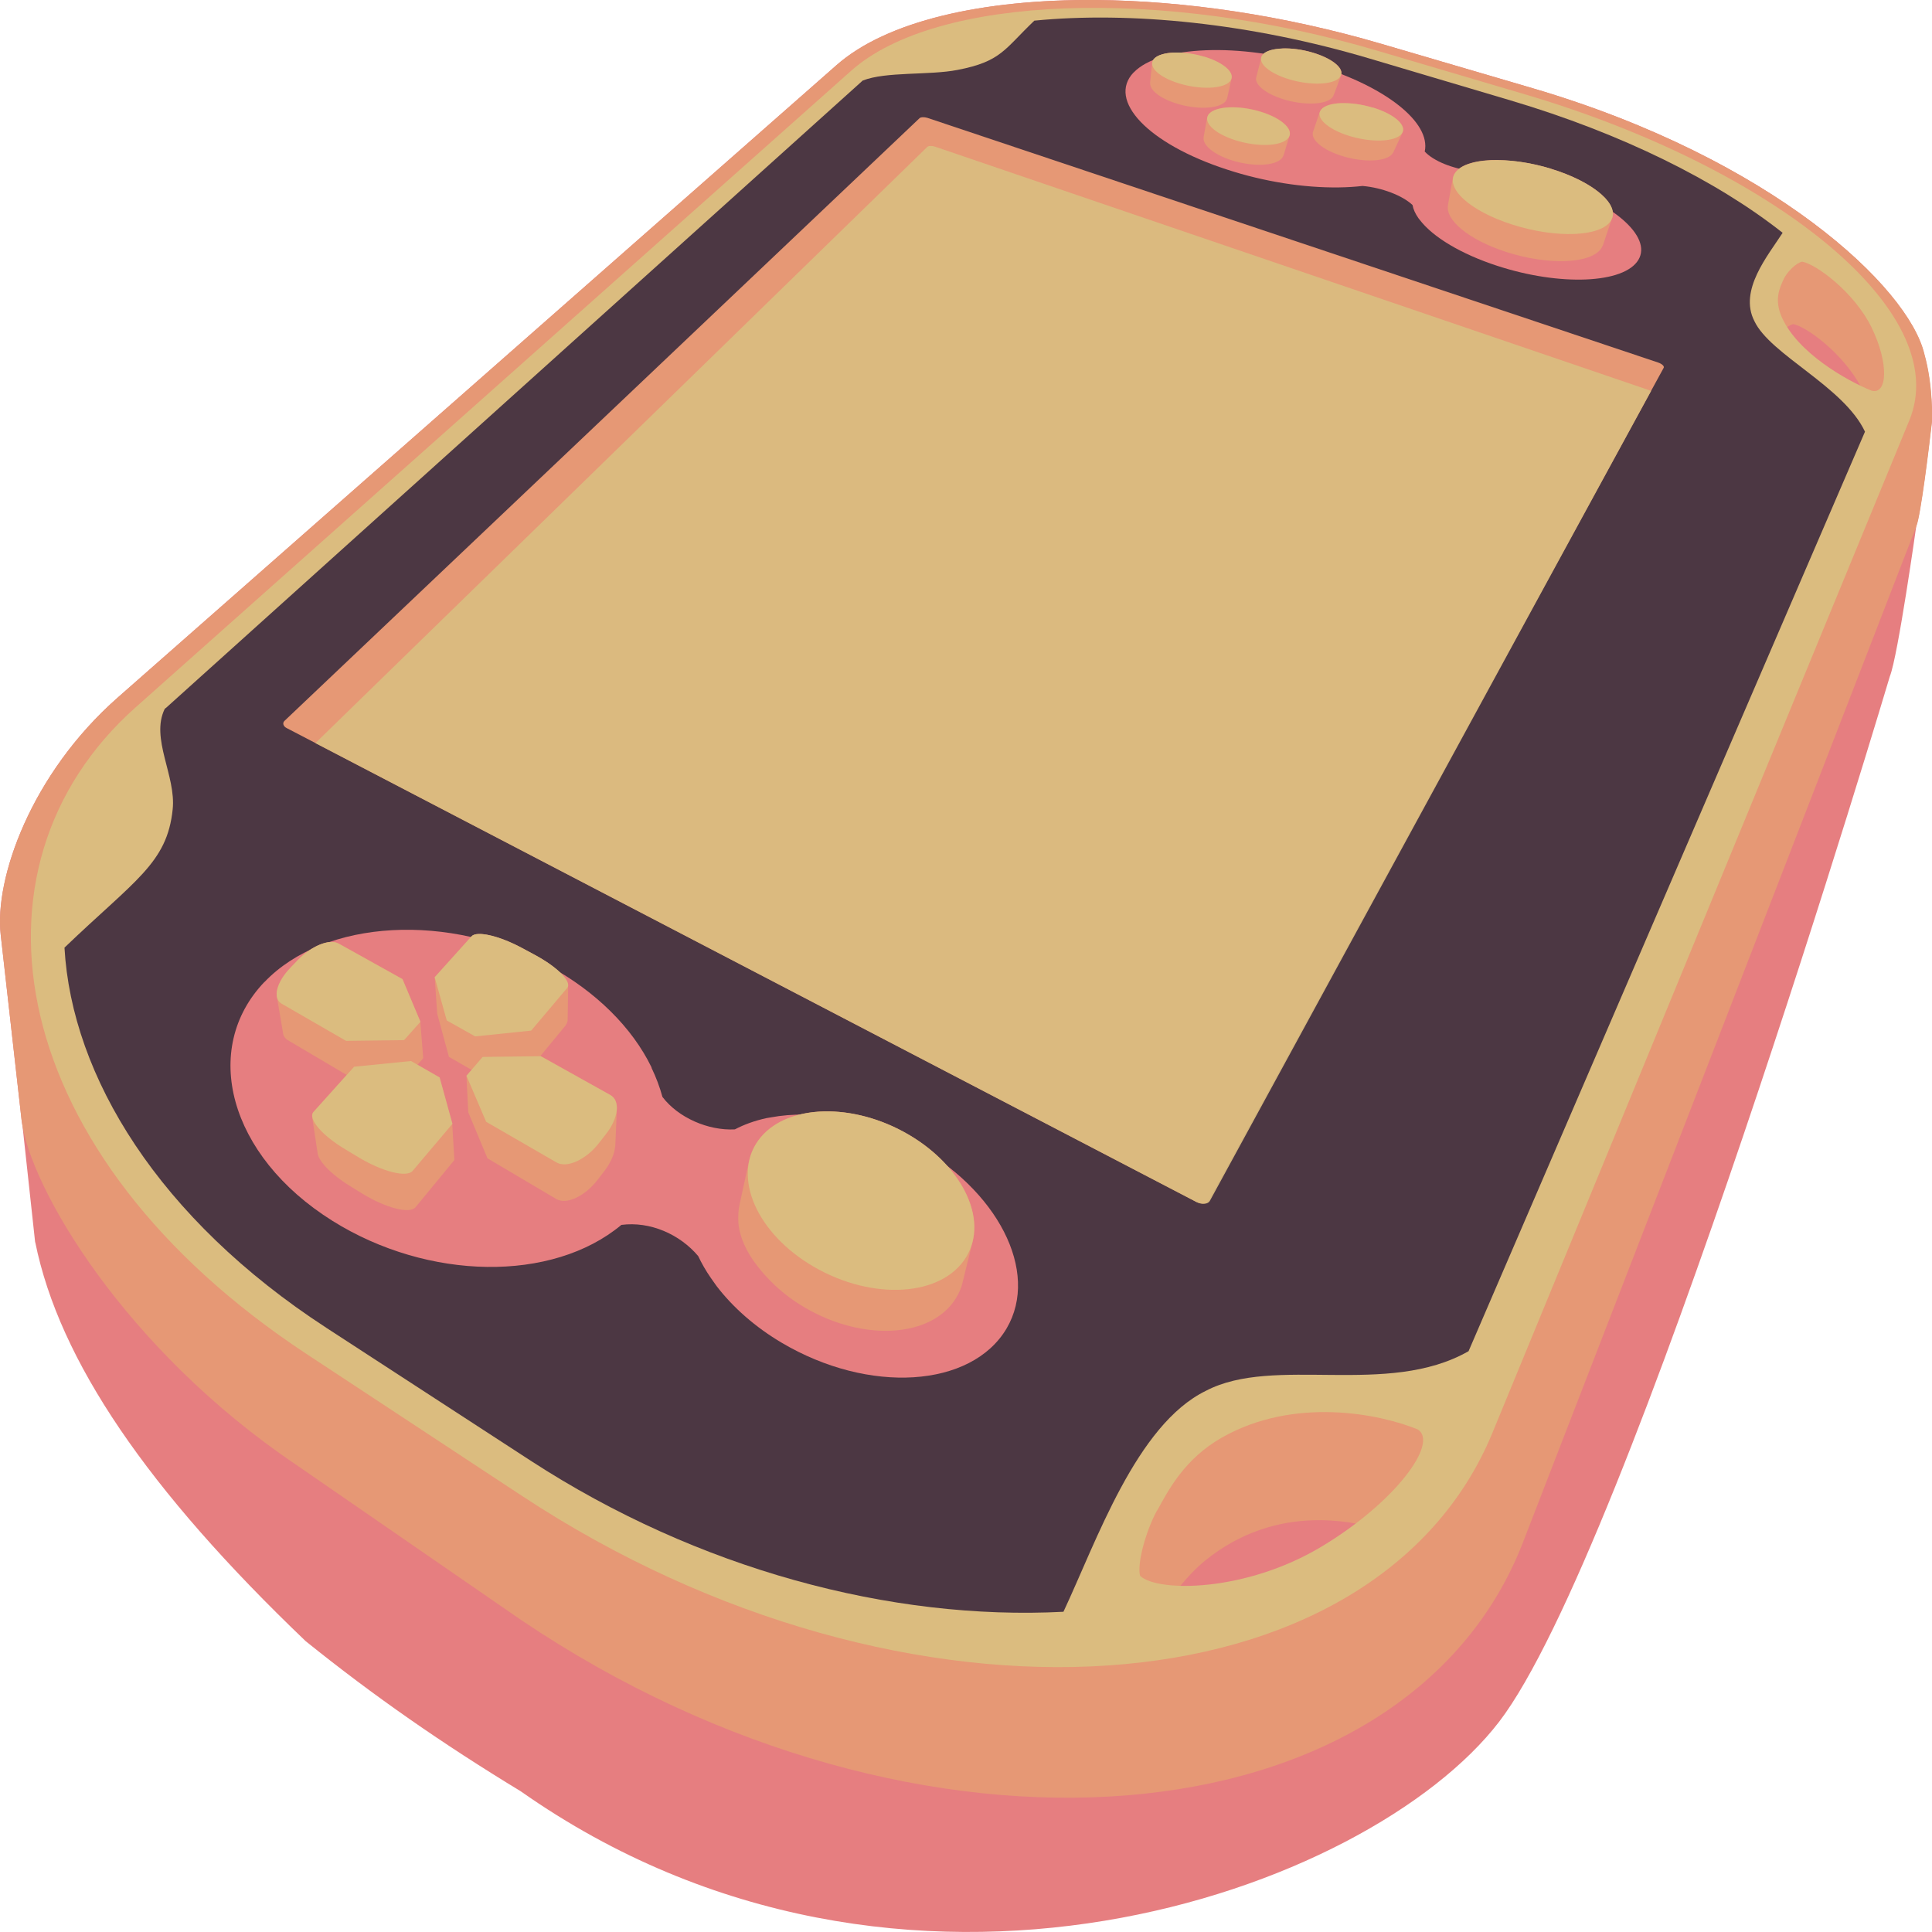 <svg xmlns="http://www.w3.org/2000/svg" width="16" height="16" version="1.1">
 <path style="fill:#e67e80" d="M 9.075,2.0096001e-4 C 8.133,-0.007 7.341,0.175 6.927,0.54 L 0.976,5.776 C 0.255,6.41 -0.048,7.279 0.006,7.743 L 0.179,9.278 c 0.002,0.017 0.005,0.034 0.008,0.052 l 0.104,0.958 h 0.001 c 0.199,0.982 0.932,2.053 2.239,3.303 0.565,0.455 1.132,0.849 1.782,1.244 3.163,2.222 7.023,0.829 8.102,-0.576 1.079,-1.406 3.236,-8.658 3.236,-8.658 0.067,-0.166 0.219,-1.246 0.219,-1.246 0.035,-0.09 0.103,-0.638 0.129,-0.869 0,0 0.01,-0.293 -0.064,-0.554 C 15.806,2.379 14.678,1.315 12.697,0.732 L 11.443,0.364 C 10.633,0.126 9.808,0.006 9.075,2.0096001e-4 Z"/>
 <path style="fill:#e69875" d="M 9.075,2.0096001e-4 C 8.133,-0.007 7.341,0.175 6.927,0.54 L 0.976,5.776 C 0.255,6.41 -0.048,7.279 0.006,7.743 L 0.179,9.278 c 0.067,0.553 0.848,1.892 2.277,2.855 l 1.861,1.284 c 3.295,2.222 7.314,1.859 8.291,-0.632 l 3.264,-8.431 c 0.035,-0.09 0.103,-0.638 0.129,-0.869 0,0 0.01,-0.293 -0.064,-0.554 C 15.806,2.379 14.678,1.315 12.697,0.732 L 11.443,0.364 C 10.633,0.126 9.808,0.006 9.075,2.0096001e-4 Z M 14.85,2.684 c 0.112,0.021 0.41,0.241 0.559,0.515 -0.194,-0.094 -0.474,-0.269 -0.612,-0.488 0.018,-0.013 0.039,-0.024 0.054,-0.027 z m -3.914,9.905 c 0.101,0.001 0.212,0.013 0.304,0.03 -0.086,0.065 -0.188,0.138 -0.288,0.199 -0.413,0.248 -0.88,0.334 -1.185,0.325 0.061,-0.075 0.136,-0.156 0.216,-0.221 0.291,-0.235 0.605,-0.324 0.895,-0.332 0.02,-5.6e-4 0.04,-7.2e-4 0.059,-4.8e-4 z"/>
 <path style="fill:#dbbc7f" d="m 1.123,5.858 c -1.494,1.329 -1.08,3.71 1.414,5.354 0,0 1.787,1.177 1.787,1.177 3.182,2.097 7.071,1.822 8.037,-0.526 0,0 3.451,-8.381 3.451,-8.381 0.374,-0.907 -1.138,-2.097 -3.187,-2.702 0,0 -1.218,-0.36 -1.218,-0.36 -1.79,-0.529 -3.655,-0.461 -4.358,0.166 0,0 -5.926,5.272 -5.926,5.272 m 8.46,6.652 c 0.097,-0.177 0.229,-0.429 0.535,-0.604 0.6,-0.342 1.31,-0.197 1.623,-0.068 0.177,0.11 -0.186,0.604 -0.796,0.97 -0.627,0.377 -1.354,0.38 -1.503,0.243 -0.027,-0.093 0.042,-0.362 0.14,-0.542 0,0 0,0 0,0 M 14.769,2.317 c 0.03,-0.067 0.108,-0.141 0.156,-0.15 0.117,0.021 0.433,0.255 0.574,0.544 0.147,0.3 0.131,0.562 -2.95e-4,0.524 -0.207,-0.084 -0.611,-0.312 -0.743,-0.609 -0.064,-0.144 -0.017,-0.242 0.014,-0.31 0,0 0,0 0,0"/>
 <path style="fill:#4c3743" d="m 1.373,5.863 c -0.004,0.003 -0.006,0.006 -0.009,0.008 -0.12,0.245 0.096,0.555 0.066,0.832 -0.046,0.447 -0.314,0.586 -0.896,1.145 0.06,1.066 0.781,2.245 2.168,3.148 0,0 1.693,1.101 1.693,1.101 1.385,0.9 2.985,1.325 4.412,1.251 0.273,-0.581 0.603,-1.549 1.18,-1.83 0.567,-0.297 1.502,0.056 2.175,-0.328 0,0 3.283,-7.615 3.283,-7.615 C 15.269,3.2 14.661,2.939 14.529,2.659 14.398,2.404 14.642,2.116 14.763,1.928 14.218,1.497 13.43,1.105 12.511,0.832 c 0,0 -1.165,-0.346 -1.165,-0.346 C 10.356,0.191 9.359,0.093 8.566,0.171 8.318,0.407 8.293,0.509 7.93,0.579 c -0.235,0.046 -0.593,0.012 -0.785,0.088 -0.004,0.002 -0.005,0.004 -0.007,0.006 0,0 -5.764,5.19 -5.764,5.19"/>
 <path style="fill:#e67e80" d="m 9.389,0.6 c 0.213,-0.223 0.88,-0.248 1.511,-0.058 0.568,0.171 0.952,0.47 0.899,0.713 0.075,0.081 0.234,0.142 0.395,0.162 0.045,-7.44e-4 0.092,7.48e-4 0.14,0.004 0,0 0.056,0.004 0.056,0.004 0.15,0.015 0.309,0.047 0.461,0.094 0.505,0.157 0.832,0.439 0.718,0.632 -0.117,0.198 -0.648,0.221 -1.171,0.05 C 12.103,2.105 11.867,1.964 11.758,1.821 c 0,0 -0.011,-0.014 -0.011,-0.014 -0.026,-0.037 -0.043,-0.074 -0.049,-0.109 -0.082,-0.078 -0.252,-0.144 -0.414,-0.158 -0.061,0.007 -0.125,0.011 -0.193,0.012 0,0 -0.004,5.22e-5 -0.004,5.22e-5 -0.29,0.004 -0.621,-0.048 -0.923,-0.147 C 9.504,1.191 9.168,0.83 9.388,0.6 c 0,0 0,1.104e-5 0,1.104e-5 M 2.189,8.133 c -0.525,0.55 -0.299,1.437 0.565,1.978 0.792,0.495 1.82,0.51 2.392,0.033 0.239,-0.031 0.484,0.078 0.636,0.258 0.029,0.061 0.063,0.121 0.104,0.18 0,0 0.048,0.068 0.048,0.068 0.137,0.179 0.322,0.341 0.538,0.469 0.723,0.429 1.573,0.375 1.864,-0.117 C 8.615,10.528 8.256,9.847 7.564,9.474 7.178,9.267 6.743,9.186 6.382,9.254 c 0,0 -0.036,0.006 -0.036,0.006 -0.095,0.021 -0.182,0.052 -0.26,0.093 C 5.866,9.365 5.616,9.256 5.486,9.084 5.464,9.003 5.434,8.923 5.396,8.844 c 0,0 0,-0.004 0,-0.004 C 5.235,8.508 4.933,8.211 4.55,8.002 3.723,7.554 2.69,7.61 2.19,8.133 c 0,0 0,-1.12e-5 0,-1.12e-5"/>
 <path style="fill:#e69875" d="m 2.356,5.97 c 0,0 5.259,-4.991 5.259,-4.991 0.01,-0.01 0.039,-0.011 0.065,-0.003 0,0 6.051,2.026 6.051,2.026 0.033,0.011 0.054,0.031 0.047,0.044 0,0 -3.77,6.899 -3.77,6.899 -0.014,0.026 -0.061,0.029 -0.105,0.006 0,0 -7.528,-3.921 -7.528,-3.921 C 2.346,6.016 2.337,5.988 2.356,5.97 c 0,0 0,0 0,0"/>
 <path style="fill:#e69875" d="m 3.961,7.735 c -0.026,0.001 -0.046,0.008 -0.056,0.02 l -0.305,0.339 -5.92e-5,8e-5 5.92e-5,4e-4 0.021,0.301 0.097,0.357 0.188,0.108 -0.043,0.05 5.88e-5,2.456e-4 0.015,0.301 0.159,0.381 0.57,0.337 c 0.084,0.049 0.237,-0.022 0.342,-0.159 l 0.057,-0.074 c 0.053,-0.069 0.083,-0.141 0.088,-0.201 h 0.001 l 0.013,-0.294 -5.2e-4,-1.656e-4 c 0.007,-0.06 -0.01,-0.108 -0.053,-0.132 L 4.48,8.747 v -8.6e-5 l -0.006,8.6e-5 0.208,-0.252 c 0.01,-0.013 0.018,-0.033 0.019,-0.044 l 0.004,-0.293 h -4.8e-4 C 4.705,8.1 4.592,7.995 4.425,7.906 L 4.321,7.85 C 4.18,7.774 4.04,7.731 3.961,7.735 Z M 2.755,7.801 c -0.081,-0.004 -0.197,0.054 -0.289,0.15 l -0.062,0.065 C 2.325,8.098 2.285,8.187 2.292,8.248 h -8.27e-5 l 8.27e-5,2.456e-4 0.054,0.318 c 0.003,0.013 0.014,0.034 0.036,0.047 l 0.489,0.289 -0.275,0.306 c -0.011,0.011 -0.013,0.027 -0.01,0.045 -1.2e-6,-2e-6 -4e-4,2.4e-6 -4e-4,0 3.6e-5,-0.002 0.043,0.285 0.043,0.285 h 0.001 c -0.003,0.066 0.103,0.181 0.266,0.282 l 0.105,0.065 C 3.197,10.005 3.393,10.055 3.441,9.998 L 3.763,9.607 3.745,9.307 v -3.252e-4 c 0,0 -5.88e-5,0 -5.88e-5,0 l -0.106,-0.383 -0.182,-0.105 0.048,-0.055 -0.024,-0.301 5.92e-5,-8.6e-5 L 3.333,8.108 2.805,7.814 c -0.014,-0.008 -0.031,-0.012 -0.049,-0.013 z M 10.62,0.402 c -0.075,0.003 -0.134,0.019 -0.161,0.049 -0.009,0.009 -0.013,0.02 -0.014,0.031 l -2.95e-4,-6.136e-5 -0.041,0.157 2.95e-4,1.8408e-4 c -0.017,0.059 0.074,0.136 0.225,0.183 0.172,0.053 0.355,0.046 0.406,-0.016 0.006,-0.007 0.009,-0.014 0.011,-0.022 l 7.2e-4,2.4544e-4 0.062,-0.167 -2.36e-4,-6.136e-5 c 0.015,-0.06 -0.082,-0.136 -0.237,-0.182 -0.087,-0.026 -0.177,-0.037 -0.251,-0.034 z m -0.896,0.033 c -0.075,0.003 -0.136,0.02 -0.165,0.05 -0.01,0.011 -0.016,0.022 -0.017,0.035 l -2.956e-4,-6.136e-5 -0.017,0.163 0.001,4.28e-4 c -0.009,0.058 0.075,0.129 0.215,0.173 0.169,0.054 0.353,0.046 0.408,-0.016 0.005,-0.005 0.007,-0.011 0.009,-0.017 l 0.002,4.28e-4 10e-4,-0.005 c 0.001,-0.003 0.002,-0.007 0.003,-0.01 l 0.036,-0.16 -7.2e-4,-1.8408e-4 c 0.014,-0.059 -0.077,-0.134 -0.226,-0.179 -0.086,-0.026 -0.174,-0.037 -0.249,-0.034 z m 1.383,0.418 c -0.077,0.003 -0.138,0.021 -0.165,0.053 -0.006,0.007 -0.009,0.014 -0.012,0.022 l -4.8e-4,-6.136e-5 -0.057,0.168 h 1.77e-4 c -0.015,0.063 0.081,0.145 0.239,0.195 0.18,0.057 0.369,0.049 0.419,-0.017 0.002,-0.003 0.002,-0.006 0.004,-0.008 l 0.002,3.068e-4 0.078,-0.168 c 5.2e-4,-0.001 10e-4,-0.002 0.002,-0.003 l 8.8e-4,-0.002 -2.37e-4,-6.13e-5 c 0.025,-0.065 -0.08,-0.151 -0.248,-0.202 -0.091,-0.027 -0.184,-0.039 -0.261,-0.036 z m -0.925,0.035 c -0.077,0.003 -0.139,0.021 -0.168,0.053 -0.009,0.009 -0.013,0.02 -0.016,0.03 l -2.956e-4,-6.136e-5 -0.03,0.165 7.2e-4,1.84e-4 c -0.012,0.062 0.078,0.141 0.228,0.19 0.177,0.057 0.366,0.05 0.421,-0.017 0.006,-0.007 0.009,-0.015 0.012,-0.023 l 7.2e-4,1.841e-4 0.049,-0.164 c 6.4e-4,-0.002 0.001,-0.004 0.002,-0.006 l 5.2e-4,-0.002 -2.96e-4,-6.13e-5 c 0.011,-0.063 -0.086,-0.142 -0.24,-0.19 -0.089,-0.027 -0.182,-0.039 -0.259,-0.036 z m 2.224,0.437 c -0.169,-0.002 -0.303,0.033 -0.354,0.103 -0.012,0.016 -0.019,0.034 -0.021,0.052 l -2.95e-4,-6.13e-5 -0.039,0.216 7.2e-4,2.455e-4 c -0.027,0.124 0.169,0.289 0.48,0.39 0.353,0.114 0.71,0.099 0.791,-0.033 0.004,-0.006 0.006,-0.013 0.009,-0.019 l 7.2e-4,1.841e-4 0.002,-0.005 c 2.37e-4,-7.44e-4 3.55e-4,-0.001 7.2e-4,-0.002 l 0.077,-0.229 -5.2e-4,-1.841e-4 C 13.389,1.67 13.172,1.497 12.843,1.397 12.691,1.351 12.538,1.327 12.406,1.326 Z M 6.87,9.204 c -0.253,-0.005 -0.473,0.077 -0.591,0.241 -0.038,0.053 -0.063,0.111 -0.076,0.172 l -2.36e-4,-1.656e-4 -0.072,0.331 c -0.002,0.009 -0.022,0.079 -0.016,0.175 0.005,0.075 0.034,0.189 0.128,0.322 0.094,0.133 0.236,0.276 0.426,0.386 0.486,0.283 1.048,0.246 1.248,-0.08 0.027,-0.044 0.045,-0.09 0.051,-0.114 l 0.087,-0.355 -1.768e-4,-8.5e-5 C 8.13,9.978 7.897,9.598 7.485,9.374 7.283,9.264 7.067,9.208 6.87,9.204 Z"/>
 <path style="fill:#dbbc7f" d="m 3.6,8.094 c 0,0 0.1,0.357 0.1,0.357 0,0 0.235,0.132 0.235,0.132 0,0 0.464,-0.048 0.464,-0.048 0,0 0.298,-0.353 0.298,-0.353 0.042,-0.05 -0.079,-0.174 -0.271,-0.276 0,0 -0.104,-0.056 -0.104,-0.056 C 4.133,7.749 3.947,7.706 3.904,7.755 c 0,0 -0.305,0.339 -0.305,0.339 M 2.934,8.834 c 0,0 0.47,-0.047 0.47,-0.047 0,0 0.237,0.136 0.237,0.136 0,0 0.106,0.384 0.106,0.384 0,0 -0.33,0.39 -0.33,0.39 -0.049,0.057 -0.249,0.007 -0.448,-0.113 0,0 -0.108,-0.065 -0.108,-0.065 C 2.664,9.402 2.547,9.263 2.597,9.208 c 0,0 0.336,-0.374 0.336,-0.374 m 1.546,-0.087 c 0,0 -0.482,0.006 -0.482,0.006 0,0 -0.134,0.156 -0.134,0.156 0,0 0.163,0.381 0.163,0.381 0,0 0.583,0.337 0.583,0.337 0.086,0.049 0.243,-0.022 0.35,-0.159 0,0 0.058,-0.074 0.058,-0.074 0.106,-0.134 0.122,-0.279 0.037,-0.326 0,0 -0.576,-0.321 -0.576,-0.321 M 3.333,8.108 c 0,0 0.149,0.354 0.149,0.354 0,0 -0.136,0.152 -0.136,0.152 0,0 -0.48,0.006 -0.48,0.006 0,0 -0.534,-0.308 -0.534,-0.308 -0.076,-0.044 -0.043,-0.177 0.072,-0.296 0,0 0.062,-0.065 0.062,-0.065 0.113,-0.118 0.263,-0.178 0.338,-0.137 0,0 0.528,0.294 0.528,0.294 M 9.973,0.469 c 0.172,0.052 0.268,0.144 0.212,0.206 -0.057,0.062 -0.246,0.069 -0.42,0.016 C 9.591,0.638 9.5,0.546 9.559,0.485 c 0.058,-0.06 0.243,-0.067 0.414,-0.015 0,0 0,0 0,0 m 1.395,0.42 c 0.183,0.055 0.291,0.153 0.239,0.219 -0.052,0.066 -0.246,0.074 -0.432,0.017 -0.184,-0.057 -0.288,-0.155 -0.233,-0.219 0.054,-0.064 0.244,-0.071 0.425,-0.016 0,0 0,0 0,0 M 11.095,0.641 c -0.053,0.062 -0.241,0.069 -0.418,0.016 C 10.501,0.604 10.403,0.512 10.458,0.451 c 0.054,-0.06 0.238,-0.067 0.412,-0.015 0.175,0.052 0.277,0.143 0.224,0.205 0,0 0,0 0,0 M 10.667,1.145 c -0.057,0.067 -0.251,0.074 -0.434,0.017 -0.181,-0.057 -0.278,-0.155 -0.219,-0.22 0.058,-0.064 0.249,-0.071 0.427,-0.016 0.18,0.055 0.282,0.154 0.226,0.22 0,0 0,0 0,0 m 2.177,0.252 c 0.354,0.108 0.579,0.3 0.497,0.43 -0.084,0.133 -0.451,0.148 -0.813,0.033 -0.357,-0.113 -0.567,-0.306 -0.475,-0.432 0.091,-0.124 0.442,-0.138 0.791,-0.032 0,0 0,0 0,0 M 7.485,9.374 C 7.959,9.632 8.196,10.096 8,10.413 7.799,10.738 7.228,10.774 6.74,10.491 6.263,10.214 6.064,9.745 6.279,9.446 6.488,9.154 7.022,9.122 7.485,9.374 c 0,0 0,0 0,0"/>
 <path style="opacity:0.95;fill:#dbbc7f" d="m 7.679,1.217 c 0.01,-0.01 0.038,-0.011 0.063,-0.003 l 5.932,2.023 c -1.232,2.262 -2.423,4.448 -3.655,6.709 -0.014,0.026 -0.065,0.032 -0.108,0.01 C 7.443,8.67 5.081,7.44 2.612,6.154 Z"/>
</svg>
